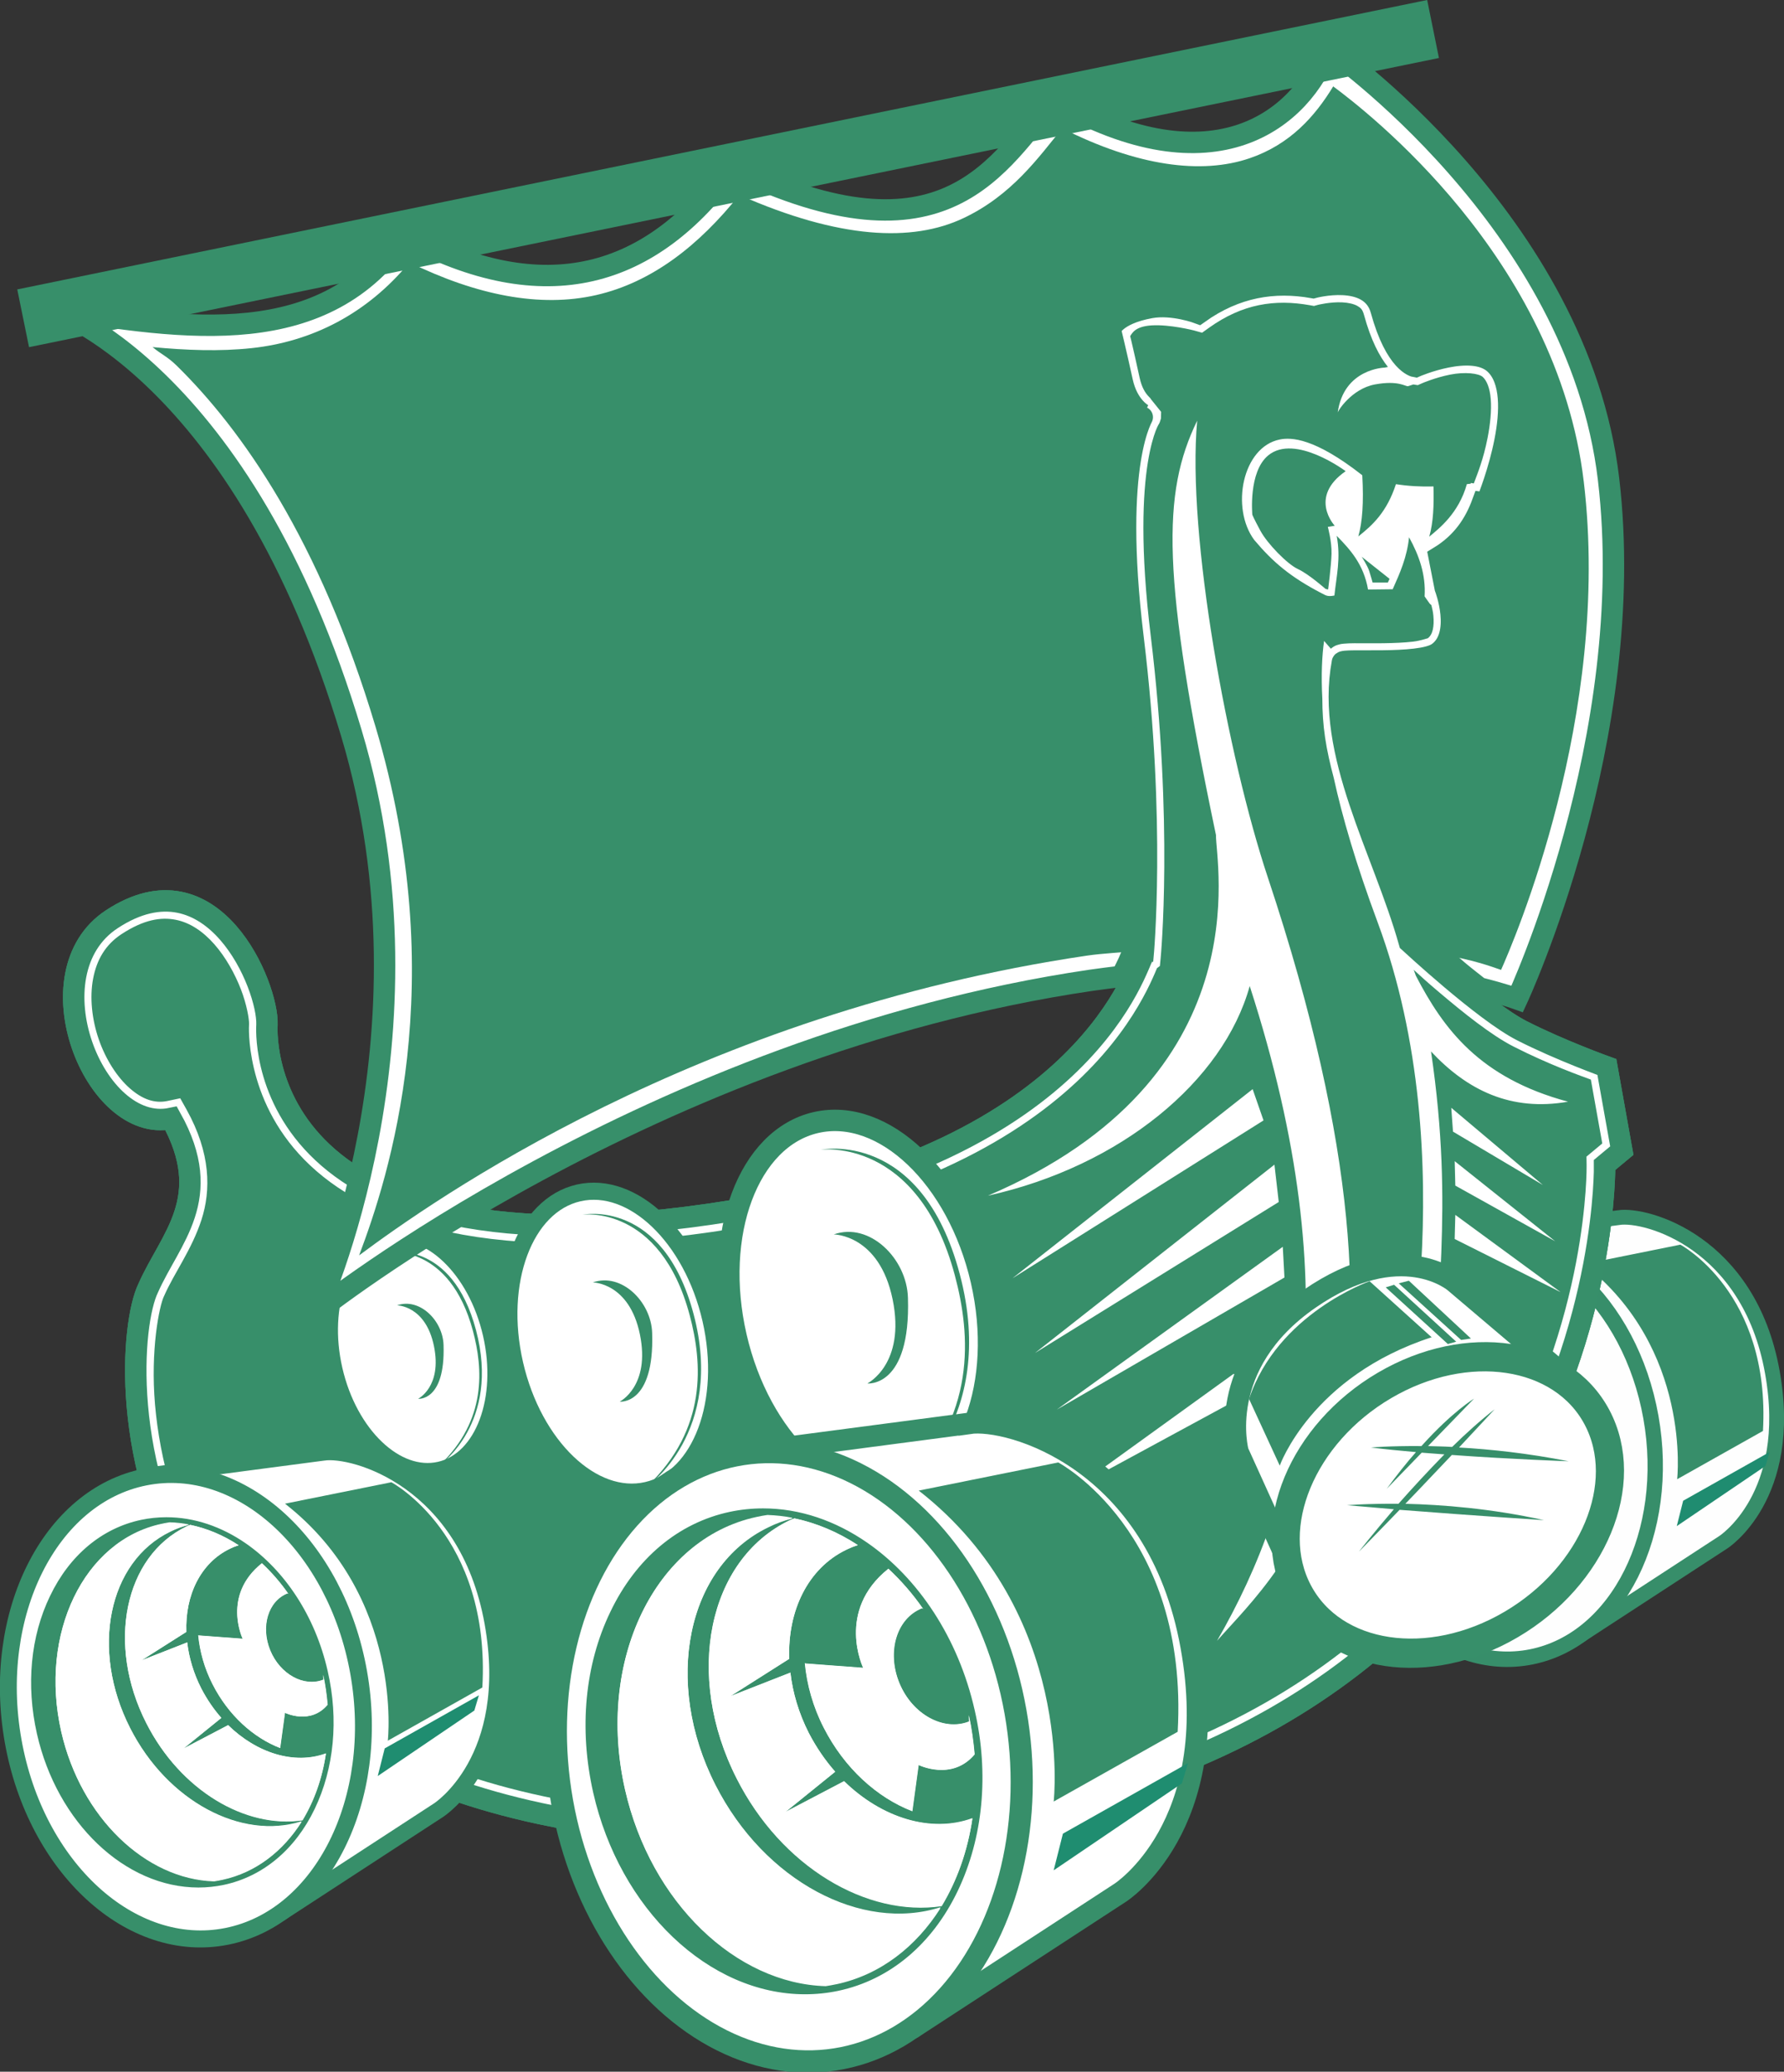 <?xml version="1.0" encoding="UTF-8" standalone="no"?>
<svg
   xmlns:dc="http://purl.org/dc/elements/1.1/"
   xmlns:cc="http://creativecommons.org/ns#"
   xmlns:rdf="http://www.w3.org/1999/02/22-rdf-syntax-ns#"
   xmlns:svg="http://www.w3.org/2000/svg"
   xmlns="http://www.w3.org/2000/svg"
   xmlns:sodipodi="http://sodipodi.sourceforge.net/DTD/sodipodi-0.dtd"
   xmlns:inkscape="http://www.inkscape.org/namespaces/inkscape"
   inkscape:version="1.0 (4035a4fb49, 2020-05-01)"
   height="58.082"
   width="50.026"
   inkscape:export-ydpi="96"
   inkscape:export-xdpi="96"
   inkscape:export-filename="/home/kazerlelutin/Téléchargements/favicon.png"
   sodipodi:docname="logo-arrd-drakarrd.svg"
   xml:space="preserve"
   viewBox="0 0 50.026 58.082"
   y="0px"
   x="0px"
   id="Calque_1"
   version="1.1"><rect x="0" y="0" width="50.026" height="58.082" fill="#333333" stroke="none"/><defs
   id="defs131" /><sodipodi:namedview
   fit-margin-bottom="0"
   fit-margin-right="0"
   fit-margin-left="0"
   fit-margin-top="0"
   inkscape:current-layer="layer3"
   inkscape:window-maximized="1"
   inkscape:window-y="27"
   inkscape:window-x="0"
   inkscape:cy="29.493626"
   inkscape:cx="-22.131717"
   inkscape:zoom="5.6568543"
   showgrid="false"
   id="namedview129"
   inkscape:window-height="983"
   inkscape:window-width="1920"
   inkscape:pageshadow="2"
   inkscape:pageopacity="0"
   guidetolerance="10"
   gridtolerance="10"
   objecttolerance="10"
   borderopacity="1"
   bordercolor="#666666"
   pagecolor="#ffffff"
   inkscape:document-rotation="0" />
<style
   id="style2"
   type="text/css">
	.st0{fill:#378F6A;}
	.st1{fill:#1F8D70;}
	.st2{fill:#FFFFFF;}
</style>






























































<g
   transform="translate(-5.642,-1.031)"
   sodipodi:insensitive="true"
   inkscape:groupmode="layer"
   id="layer3"
   inkscape:label="roue back"
   style="display:inline;opacity:0.996"><path
     style="fill:#ffffff;stroke:#378f6a;stroke-width:0.415;stroke-linecap:butt;stroke-linejoin:miter;stroke-miterlimit:4;stroke-dasharray:none;stroke-opacity:1;paint-order:markers stroke fill"
     d="m 51.035,35.168 -4.316,0.568 2.357,11.452 0.868,-0.298 4.02,-2.62 c 0,0 2.004,-1.278 1.376,-4.776 -0.653,-3.638 -3.529,-4.442 -4.305,-4.327 z"
     id="path1497-1-3"
     sodipodi:nodetypes="cccccsc" /><ellipse
     style="fill:#ffffff;fill-opacity:1;stroke:#378f6a;stroke-width:0.431;stroke-miterlimit:4;stroke-dasharray:none;stroke-opacity:1;paint-order:markers stroke fill;stop-color:#000000"
     id="path1499-5-0"
     cx="39.522"
     cy="50.097"
     rx="4.483"
     ry="5.934"
     transform="matrix(0.981,-0.195,0.175,0.985,0,0)" /><path
     inkscape:export-ydpi="96"
     inkscape:export-xdpi="96"
     style="fill:#378f6a;stroke-width:0.056"
     id="path34-6-8-4"
     d="m 52.672,42.502 2.406,-1.353 C 55.295,37.268 52.761,35.926 52.761,35.926 l -2.706,0.546 c 3.035,2.372 2.617,6.031 2.617,6.031 z"
     class="st0" /><polygon
     style="fill:#1f8d70"
     inkscape:export-ydpi="96"
     inkscape:export-xdpi="96"
     transform="matrix(0.056,0,0,0.056,30.793,6.941)"
     id="polygon38-9-4-4"
     points="390.5,658.5 434.9,628.4 437,621.4 393.7,645.8 "
     class="st1" /><path
     inkscape:export-ydpi="96"
     inkscape:export-xdpi="96"
     style="fill:#ffffff;stroke-width:0.056"
     id="path66-7-8-4"
     d="m 48.607,42.107 -1.136,0.596 0.963,-0.78 c -0.195,-0.223 -0.368,-0.473 -0.512,-0.752 -0.195,-0.384 -0.312,-0.78 -0.356,-1.169 l -1.164,0.457 1.142,-0.724 c -0.033,-0.93 0.356,-1.76 1.108,-2.116 0.072,-0.033 0.145,-0.061 0.223,-0.089 -0.39,-0.251 -0.802,-0.429 -1.231,-0.518 -0.033,0.011 -0.061,0.028 -0.095,0.039 -1.587,0.763 -2.044,3.002 -1.025,5.006 0.869,1.704 2.523,2.684 3.976,2.467 0.301,-0.49 0.507,-1.069 0.596,-1.698 -0.802,0.295 -1.76,-0.005 -2.489,-0.718 z"
     class="st2" /><path
     inkscape:export-ydpi="96"
     inkscape:export-xdpi="96"
     style="fill:#ffffff;stroke-width:0.056"
     id="path94-1-1-7"
     d="m 46.112,42.179 c -1.019,-1.999 -0.557,-4.243 1.025,-5.006 0.15,-0.072 0.312,-0.128 0.473,-0.173 -0.161,-0.033 -0.329,-0.05 -0.49,-0.056 -0.072,0.011 -0.139,0.022 -0.212,0.039 -1.971,0.423 -3.113,2.79 -2.55,5.279 0.496,2.194 2.155,3.759 3.892,3.809 0.072,-0.011 0.145,-0.022 0.212,-0.039 0.852,-0.184 1.543,-0.724 2.016,-1.481 -1.531,0.49 -3.419,-0.507 -4.366,-2.372 z"
     class="st2" /><path
     inkscape:export-ydpi="96"
     inkscape:export-xdpi="96"
     style="fill:#ffffff;stroke-width:0.056"
     id="path96-7-0-6"
     d="m 48.98,39.913 -1.114,-0.084 -0.017,-0.005 c 0.039,0.412 0.156,0.841 0.368,1.253 0.401,0.785 1.036,1.353 1.715,1.615 l 0.123,-0.897 c 0,0 0.646,0.317 1.086,-0.206 -0.022,-0.251 -0.056,-0.501 -0.111,-0.757 l 0.005,0.123 c -0.496,0.195 -1.103,-0.139 -1.353,-0.746 -0.251,-0.607 -0.056,-1.259 0.44,-1.453 l 0.022,0.017 c -0.2,-0.29 -0.429,-0.551 -0.674,-0.78 -1.03,0.813 -0.49,1.921 -0.49,1.921 z"
     class="st2" /></g><g
   transform="translate(-5.642,-1.031)"
   sodipodi:insensitive="true"
   inkscape:groupmode="layer"
   id="layer4"
   inkscape:label="boat"
   style="display:inline;opacity:1"><path
     style="opacity:0.745;fill:#ffffff;fill-opacity:1;stroke:#378f6a;stroke-width:0.6;stroke-linecap:butt;stroke-linejoin:miter;stroke-miterlimit:4;stroke-dasharray:none;stroke-opacity:1;paint-order:stroke markers fill"
     d="m 45.163,27.444 c 0,0 2.082,1.938 3.156,2.485 1.074,0.547 2.382,1.017 2.382,1.017 l 0.419,2.343 -0.483,0.402 c 0,0 0.307,17.974 -22.239,18.76 C 8.385,53.147 8.863,39.077 9.794,37.152 10.415,35.74 11.687,34.626 10.441,32.387 8.295,32.836 6.477,28.314 8.777,26.803 c 2.845,-1.869 4.392,1.882 4.351,2.959 0,0 -0.58,7.415 13.028,5.216 10.084,-1.629 11.384,-7.016 11.536,-7.132 0,0 0.357,-3.741 -0.276,-8.924 -0.611,-5.007 0.301,-6.256 0.292,-6.26 0,0 -0.441,-0.215 -0.597,-0.935 -0.175,-0.807 -0.34,-1.478 -0.337,-1.464 0,0 0.336,-0.557 1.126,-0.608 0.64,-0.041 1.353,0.157 1.353,0.157 1.042,-0.744 2.117,-0.913 3.212,-0.717 0,0 1.611,-0.445 1.905,0.625 0.412,1.502 0.961,1.589 0.961,1.589 0,0 1.586,-0.69 2.235,-0.072 0.936,0.891 -0.116,3.595 -0.247,3.904 l -0.105,-0.016 c -0.218,0.595 -0.569,1.127 -1.216,1.521 l 0.169,0.862 c 0,0 0.51,1.327 -0.208,1.829 -0.511,0.357 -2.689,0.153 -2.674,0.264 -0.477,2.564 1.136,5.222 1.876,7.841 z"
     id="path1640"
     sodipodi:nodetypes="cscccsccscscscscsccscsccccscc" /><path
     sodipodi:nodetypes="cscccsccscscscscsccscsccccscc"
     id="path1640-3"
     d="m 45.163,27.444 c 0,0 2.082,1.938 3.156,2.485 1.074,0.547 2.382,1.017 2.382,1.017 l 0.419,2.343 -0.483,0.402 c 0,0 0.307,17.974 -22.239,18.76 C 8.385,53.147 8.863,39.077 9.794,37.152 10.415,35.74 11.687,34.626 10.441,32.387 8.295,32.836 6.477,28.314 8.777,26.803 c 2.845,-1.869 4.392,1.882 4.351,2.959 0,0 -0.58,7.415 13.028,5.216 10.084,-1.629 11.384,-7.016 11.536,-7.132 0,0 0.357,-3.741 -0.276,-8.924 -0.611,-5.007 0.301,-6.256 0.292,-6.26 0,0 -0.441,-0.215 -0.597,-0.935 -0.175,-0.807 -0.34,-1.478 -0.337,-1.464 0,0 0.336,-0.557 1.126,-0.608 0.64,-0.041 1.353,0.157 1.353,0.157 1.042,-0.744 2.117,-0.913 3.212,-0.717 0,0 1.611,-0.445 1.905,0.625 0.412,1.502 0.961,1.589 0.961,1.589 0,0 1.586,-0.69 2.235,-0.072 0.936,0.891 -0.116,3.595 -0.247,3.904 l -0.105,-0.016 c -0.218,0.595 -0.569,1.127 -1.216,1.521 l 0.169,0.862 c 0,0 0.51,1.327 -0.208,1.829 -0.511,0.357 -2.689,0.153 -2.674,0.264 -0.477,2.564 1.136,5.222 1.876,7.841 z"
     style="opacity:0.745;fill:#ffffff;fill-opacity:1;stroke:#378f6a;stroke-width:0.6;stroke-linecap:butt;stroke-linejoin:miter;stroke-miterlimit:4;stroke-dasharray:none;stroke-opacity:1;paint-order:stroke markers fill" /><path
     sodipodi:nodetypes="cscccsccscscscscsccscsccccsccc"
     id="path1640-1"
     d="m 45.163,27.444 c 0,0 2.082,1.938 3.156,2.485 1.074,0.547 2.382,1.017 2.382,1.017 l 0.419,2.343 -0.483,0.402 c 0,0 0.307,17.974 -22.239,18.76 C 8.385,53.147 8.863,39.077 9.794,37.152 10.415,35.74 11.687,34.626 10.441,32.387 8.295,32.836 6.477,28.314 8.777,26.803 c 2.845,-1.869 4.392,1.882 4.351,2.959 0,0 -0.58,7.415 13.028,5.216 10.084,-1.629 11.384,-7.016 11.536,-7.132 0,0 0.357,-3.741 -0.276,-8.924 -0.611,-5.007 0.301,-6.256 0.292,-6.26 0,0 -0.441,-0.215 -0.597,-0.935 -0.175,-0.807 -0.34,-1.478 -0.337,-1.464 0,0 0.119,-0.424 1.126,-0.608 0.631,-0.115 1.353,0.157 1.353,0.157 1.042,-0.744 2.117,-0.913 3.212,-0.717 0,0 1.611,-0.445 1.905,0.625 0.412,1.502 0.961,1.589 0.961,1.589 0,0 1.586,-0.69 2.235,-0.072 0.936,0.891 -0.116,3.595 -0.247,3.904 l -0.105,-0.016 c -0.218,0.595 -0.569,1.127 -1.216,1.521 l 0.169,0.862 c 0,0 0.51,1.327 -0.208,1.829 -0.511,0.357 -2.689,0.153 -2.674,0.264 -0.477,2.564 1.136,5.222 1.876,7.841 z"
     style="opacity:1;fill:#ffffff;fill-opacity:0.999;stroke:#378f6a;stroke-width:0.6;stroke-linecap:butt;stroke-linejoin:miter;stroke-miterlimit:4;stroke-dasharray:none;stroke-opacity:1;paint-order:stroke markers fill" /><path
     id="path1712"
     style="color:#000000;font-style:normal;font-variant:normal;font-weight:normal;font-stretch:normal;font-size:medium;line-height:normal;font-family:sans-serif;font-variant-ligatures:normal;font-variant-position:normal;font-variant-caps:normal;font-variant-numeric:normal;font-variant-alternates:normal;font-variant-east-asian:normal;font-feature-settings:normal;font-variation-settings:normal;text-indent:0;text-align:start;text-decoration:none;text-decoration-line:none;text-decoration-style:solid;text-decoration-color:#000000;letter-spacing:normal;word-spacing:normal;text-transform:none;writing-mode:lr-tb;direction:ltr;text-orientation:mixed;dominant-baseline:auto;baseline-shift:baseline;text-anchor:start;white-space:normal;shape-padding:0;shape-margin:0;inline-size:0;clip-rule:nonzero;display:inline;overflow:visible;visibility:visible;opacity:1;isolation:auto;mix-blend-mode:normal;color-interpolation:sRGB;color-interpolation-filters:linearRGB;solid-color:#000000;solid-opacity:1;vector-effect:none;fill:#378f6a;fill-opacity:1;fill-rule:nonzero;stroke:none;stroke-width:1;stroke-linecap:butt;stroke-linejoin:miter;stroke-miterlimit:4;stroke-dasharray:none;stroke-dashoffset:0;stroke-opacity:1;paint-order:normal;color-rendering:auto;image-rendering:auto;shape-rendering:auto;text-rendering:auto;enable-background:accumulate;stop-color:#000000"
     d="m 43.283,9.508 c -0.34,-0.017 -0.684,0.07 -0.684,0.07 l -0.111,0.031 -0.111,-0.02 c -0.495,-0.089 -0.969,-0.098 -1.436,-0.002 -0.467,0.096 -0.927,0.298 -1.396,0.633 l -0.195,0.139 -0.23,-0.064 c 0,0 -0.674,-0.174 -1.188,-0.141 -0.464,0.03 -0.543,0.22 -0.598,0.301 0.01,0.043 0.017,0.069 0.029,0.119 0.063,0.269 0.148,0.642 0.236,1.049 0.06,0.275 0.161,0.423 0.238,0.508 0.077,0.085 0.088,0.082 0.088,0.082 l -0.027,-0.012 c 3.6e-5,1.5e-5 0.303,0.377 0.303,0.377 0,5.4e-5 -0.004,0.184 -0.004,0.184 -4e-5,1.8e-4 -0.024,0.084 -0.031,0.1 -0.014,0.032 -0.016,0.038 -0.02,0.045 -0.007,0.013 -0.009,0.015 -0.012,0.02 -0.005,0.008 -0.01,0.017 -0.018,0.031 -0.015,0.029 -0.04,0.08 -0.07,0.16 -0.061,0.161 -0.146,0.44 -0.217,0.879 -0.141,0.879 -0.219,2.398 0.082,4.867 0.319,2.617 0.389,4.875 0.379,6.479 -0.01,1.604 -0.102,2.553 -0.102,2.553 l -0.021,0.217 -0.082,0.062 c -0.016,0.038 -0.033,0.08 -0.061,0.145 -0.073,0.169 -0.183,0.412 -0.344,0.703 -0.321,0.583 -0.842,1.361 -1.684,2.182 -0.841,0.82 -2,1.681 -3.59,2.439 -1.59,0.759 -3.61,1.416 -6.172,1.83 -1.723,0.278 -3.231,0.405 -4.551,0.412 -1.32,0.007 -2.452,-0.106 -3.422,-0.309 -0.97,-0.202 -1.778,-0.493 -2.449,-0.842 -0.672,-0.349 -1.207,-0.755 -1.633,-1.188 -0.852,-0.865 -1.241,-1.821 -1.416,-2.561 -0.17,-0.719 -0.139,-1.214 -0.137,-1.242 0.005,-0.139 -0.064,-0.552 -0.23,-0.98 -0.166,-0.428 -0.422,-0.894 -0.74,-1.256 -0.318,-0.362 -0.685,-0.613 -1.092,-0.691 -0.406,-0.079 -0.886,-0.009 -1.516,0.404 -0.454,0.298 -0.696,0.724 -0.795,1.248 -0.099,0.524 -0.035,1.139 0.158,1.699 0.193,0.56 0.515,1.062 0.869,1.373 0.354,0.312 0.699,0.432 1.057,0.357 l 0.359,-0.076 0.18,0.322 c 0.337,0.607 0.509,1.17 0.562,1.686 0.053,0.516 -0.012,0.985 -0.148,1.404 -0.274,0.839 -0.762,1.484 -1.041,2.119 l -0.004,0.008 -0.004,0.008 c -0.136,0.281 -0.383,1.527 -0.252,3.041 0.066,0.757 0.213,1.596 0.48,2.465 0.267,0.869 0.653,1.768 1.195,2.646 0.542,0.878 1.239,1.741 2.135,2.535 0.896,0.794 1.991,1.521 3.326,2.127 1.336,0.606 2.912,1.09 4.773,1.402 1.861,0.312 4.006,0.451 6.479,0.365 2.785,-0.097 5.208,-0.456 7.318,-1.01 2.11,-0.554 3.909,-1.302 5.441,-2.178 1.532,-0.876 2.799,-1.878 3.85,-2.941 1.051,-1.063 1.886,-2.187 2.553,-3.303 0.666,-1.116 1.161,-2.226 1.529,-3.262 0.368,-1.036 0.61,-1.999 0.768,-2.822 0.315,-1.647 0.297,-2.736 0.297,-2.736 l -0.004,-0.24 0.443,-0.369 -0.32,-1.791 c -0.248,-0.091 -1.173,-0.419 -2.164,-0.924 -0.633,-0.322 -1.411,-0.95 -2.076,-1.512 -0.405,-0.342 -0.511,-0.446 -0.727,-0.641 0.017,0.051 0.042,0.114 0.059,0.164 0.775,1.49 1.784,2.866 4.268,3.533 -1.603,0.281 -2.827,-0.323 -3.842,-1.408 0.676,4.581 0.044,6.992 0.145,10.402 l -1.055,0.221 c 0,0 1.885,-7.6 -0.586,-14.242 -0.607,-1.632 -0.993,-2.959 -1.232,-4.053 -0.099,-0.373 -0.186,-0.747 -0.242,-1.125 -0.054,-0.363 -0.078,-0.729 -0.078,-1.096 C 42.686,19.95 42.713,19.416 42.771,19 l 0.191,0.219 c 0.008,-0.006 0.016,-0.016 0.023,-0.021 0.086,-0.066 0.138,-0.078 0.178,-0.09 0.079,-0.024 0.118,-0.027 0.164,-0.031 0.091,-0.009 0.183,-0.011 0.293,-0.012 0.221,-0.002 0.504,0.004 0.799,0 0.295,-0.004 0.601,-0.016 0.846,-0.045 0.244,-0.029 0.435,-0.109 0.408,-0.09 0.144,-0.101 0.192,-0.332 0.162,-0.646 -0.01,-0.109 -0.034,-0.197 -0.055,-0.287 -0.011,-0.011 -0.047,-0.043 -0.047,-0.043 L 45.59,17.752 c 0.038,-0.607 -0.153,-1.146 -0.436,-1.658 -0.057,0.556 -0.257,1.007 -0.459,1.457 l -0.691,0.008 c -0.124,-0.705 -0.494,-1.114 -0.879,-1.506 0.12,0.643 -0.01,1.136 -0.064,1.674 -0.223,0.046 -0.262,-0.024 -0.361,-0.064 -0.878,-0.459 -1.362,-0.87 -1.889,-1.496 -0.662,-0.896 -0.332,-2.603 0.717,-2.814 0.32,-0.065 0.975,-0.048 2.314,1.002 0.044,0.763 0.002,1.321 -0.111,1.715 0.408,-0.322 0.801,-0.688 1.055,-1.465 0.338,0.053 0.688,0.074 1.053,0.064 0.014,0.514 -0.002,1.001 -0.119,1.408 0.275,-0.228 0.825,-0.653 1.055,-1.473 l 0.105,-0.012 0.008,-0.02 0.082,0.012 c 0.108,-0.286 0.267,-0.673 0.385,-1.271 0.076,-0.385 0.115,-0.779 0.09,-1.092 -0.025,-0.313 -0.112,-0.516 -0.221,-0.619 -0.11,-0.105 -0.504,-0.151 -0.92,-0.068 -0.416,0.083 -0.771,0.236 -0.771,0.236 l -0.135,0.059 -0.123,-0.02 c -0.046,0.014 -0.137,0.047 -0.15,0.049 -0.074,0.011 -0.269,-0.17 -0.928,-0.049 -0.659,0.122 -1.061,0.767 -1.045,0.799 0.165,-1.248 1.32,-1.271 1.32,-1.271 l 0.09,-0.018 C 44.326,11.026 44.088,10.58 43.889,9.854 43.848,9.707 43.799,9.661 43.703,9.607 43.608,9.553 43.453,9.516 43.283,9.508 Z m -4.07,3.316 c -0.296,3.213 0.863,9.45 1.979,12.801 5.122,15.383 0.416,19.326 -1.422,21.406 2.35,-4.062 3.741,-9.625 0.916,-18.355 -0.741,2.665 -3.618,5.051 -7.342,5.877 7.707,-3.288 6.375,-9.388 6.396,-10.109 -1.529,-7.298 -1.517,-9.581 -0.527,-11.619 z m 1.555,18.742 0.305,0.877 -7.043,4.428 z m 5.57,0.523 2.568,2.164 -2.52,-1.496 z m 0.096,1.496 2.818,2.246 -2.801,-1.561 z m -5.055,0.098 0.121,1.047 -6.836,4.234 z m 5.072,1.408 2.953,2.166 -2.971,-1.49 z m -4.838,0.895 0.047,0.861 -6.383,3.703 z m -1.383,3.564 0.959,0.258 -5.285,2.865 z"
     sodipodi:nodetypes="ccccscccscssccccsccccsssscccssssssssssccsssssscccsscccsssssssssssssccccssccccccscscccsscscccsccccccccccccccccccccssssccccscccssccsccccccccccccccccccccccccccccccccc" /><path
     style="fill:#378f6a;fill-opacity:0.998;stroke:none;stroke-width:1px;stroke-linecap:butt;stroke-linejoin:miter;stroke-opacity:1"
     d="m 43.826,16.64 c 0,0 0.162,0.25 0.21,0.398 0.048,0.149 0.096,0.326 0.096,0.326 h 0.427 l 0.048,-0.105 z"
     id="path1841" /><path
     style="fill:#378f6a;fill-opacity:1;stroke:none;stroke-width:1px;stroke-linecap:butt;stroke-linejoin:miter;stroke-opacity:1"
     d="m 43.069,15.771 -0.193,0.032 c 0,0 0.113,0.407 0.104,0.752 -0.009,0.345 -0.096,1.003 -0.096,1.003 l -0.072,-0.016 c 0,0 -0.471,-0.417 -0.773,-0.556 -0.302,-0.139 -0.861,-0.716 -1.054,-1.075 -0.193,-0.358 -0.226,-0.448 -0.226,-0.448 0,0 -0.116,-1.202 0.445,-1.664 0.753,-0.621 2.172,0.442 2.172,0.442 -1.054,0.73 -0.306,1.53 -0.306,1.53 z"
     id="path1843"
     sodipodi:nodetypes="cccccsscssc" /></g><g
   transform="translate(-5.642,-1.031)"
   sodipodi:insensitive="true"
   inkscape:groupmode="layer"
   id="layer6"
   inkscape:label="shields"
   style="display:inline;opacity:1"><g
     id="g1887-5"
     style="display:inline;opacity:1"
     transform="matrix(0.8,0,0,0.8,-0.952,8.474)"><ellipse
       style="opacity:1;fill:#ffffff;fill-opacity:1;stroke:#378f6a;stroke-width:0.6;stroke-miterlimit:4;stroke-dasharray:none;stroke-opacity:1;paint-order:markers stroke fill;stop-color:#000000"
       id="path1846-9"
       cx="20.518"
       cy="43.375"
       rx="3.526"
       ry="5.347"
       transform="matrix(0.975,-0.223,0.224,0.975,0,0)" /><path
       style="fill:#378f6a;fill-opacity:1;stroke:none;stroke-width:1px;stroke-linecap:butt;stroke-linejoin:miter;stroke-opacity:1"
       d="m 28.659,33.264 c 0,0 2.814,-0.582 3.894,3.48 1.106,4.159 -1.62,6.036 -1.62,6.036 2.115,-2.018 1.928,-4.331 1.484,-5.994 -1.041,-3.892 -3.757,-3.522 -3.757,-3.522 z"
       id="path1880-7"
       sodipodi:nodetypes="cscsc" /><path
       style="fill:#378f6a;fill-opacity:1;stroke:none;stroke-width:1px;stroke-linecap:butt;stroke-linejoin:miter;stroke-opacity:1"
       d="m 29.022,35.639 c 0,0 1.276,5.45e-4 1.65,1.819 0.374,1.819 -0.708,2.359 -0.708,2.359 0,0 1.218,0.132 1.138,-2.401 -0.03,-1.101 -1.078,-2.133 -2.08,-1.777 z"
       id="path1882-5"
       sodipodi:nodetypes="csccc" /></g><g
     id="g1887"><ellipse
       transform="matrix(0.975,-0.223,0.224,0.975,0,0)"
       ry="5.347"
       rx="3.526"
       cy="43.375"
       cx="20.518"
       id="path1846"
       style="opacity:1;fill:#ffffff;fill-opacity:1;stroke:#378f6a;stroke-width:0.6;stroke-miterlimit:4;stroke-dasharray:none;stroke-opacity:1;paint-order:markers stroke fill;stop-color:#000000" /><path
       sodipodi:nodetypes="cscsc"
       id="path1880"
       d="m 28.659,33.264 c 0,0 2.814,-0.582 3.894,3.48 1.106,4.159 -1.62,6.036 -1.62,6.036 2.115,-2.018 1.928,-4.331 1.484,-5.994 -1.041,-3.892 -3.757,-3.522 -3.757,-3.522 z"
       style="fill:#378f6a;fill-opacity:1;stroke:none;stroke-width:1px;stroke-linecap:butt;stroke-linejoin:miter;stroke-opacity:1" /><path
       sodipodi:nodetypes="csccc"
       id="path1882"
       d="m 29.022,35.639 c 0,0 1.276,5.45e-4 1.65,1.819 0.374,1.819 -0.708,2.359 -0.708,2.359 0,0 1.218,0.132 1.138,-2.401 -0.03,-1.101 -1.078,-2.133 -2.08,-1.777 z"
       style="fill:#378f6a;fill-opacity:1;stroke:none;stroke-width:1px;stroke-linecap:butt;stroke-linejoin:miter;stroke-opacity:1" /></g><g
     transform="matrix(0.627,0,0,0.627,-1.421,15.282)"
     style="display:inline;opacity:1"
     id="g1887-5-3"><ellipse
       transform="matrix(0.975,-0.223,0.224,0.975,0,0)"
       ry="5.347"
       rx="3.526"
       cy="43.375"
       cx="20.518"
       id="path1846-9-8"
       style="opacity:1;fill:#ffffff;fill-opacity:1;stroke:#378f6a;stroke-width:0.6;stroke-miterlimit:4;stroke-dasharray:none;stroke-opacity:1;paint-order:markers stroke fill;stop-color:#000000" /><path
       sodipodi:nodetypes="cscsc"
       id="path1880-7-8"
       d="m 28.659,33.264 c 0,0 2.814,-0.582 3.894,3.48 1.106,4.159 -1.62,6.036 -1.62,6.036 2.115,-2.018 1.928,-4.331 1.484,-5.994 -1.041,-3.892 -3.757,-3.522 -3.757,-3.522 z"
       style="fill:#378f6a;fill-opacity:1;stroke:none;stroke-width:1px;stroke-linecap:butt;stroke-linejoin:miter;stroke-opacity:1" /><path
       sodipodi:nodetypes="csccc"
       id="path1882-5-3"
       d="m 29.022,35.639 c 0,0 1.276,5.45e-4 1.65,1.819 0.374,1.819 -0.708,2.359 -0.708,2.359 0,0 1.218,0.132 1.138,-2.401 -0.03,-1.101 -1.078,-2.133 -2.08,-1.777 z"
       style="fill:#378f6a;fill-opacity:1;stroke:none;stroke-width:1px;stroke-linecap:butt;stroke-linejoin:miter;stroke-opacity:1" /></g></g><g
   transform="translate(-5.642,-1.031)"
   sodipodi:insensitive="true"
   inkscape:groupmode="layer"
   id="layer7"
   inkscape:label="voile"
   style="display:inline;opacity:1"><path
     d="m 42.887,2.375 c -0.725,1.974 -3.172,4.02 -7.684,1.43 -1.566,1.772 -3,4.818 -9.033,1.902 -2.262,3.121 -5.241,4.017 -9.191,1.887 -2.213,3.278 -6.076,2.703 -9.971,2.057 0,0 5.424,1.695 8.49,11.943 2.559,8.555 -0.982,16.219 -0.982,16.219 0,0 9.355,-7.472 21.707,-9.297 0.299,-0.044 0.583,-0.077 0.871,-0.113 0.071,-0.144 0.154,-0.303 0.197,-0.402 0.034,-0.078 0.059,-0.141 0.082,-0.193 0.007,-0.016 0.014,-0.031 0.021,-0.047 0.008,-0.086 0.346,-3.709 -0.275,-8.801 -0.308,-2.524 -0.234,-4.115 -0.078,-5.09 0.078,-0.487 0.177,-0.82 0.26,-1.037 0.015,-0.04 0.025,-0.057 0.039,-0.09 -0.043,-0.036 -0.048,-0.024 -0.094,-0.074 -0.162,-0.179 -0.339,-0.464 -0.428,-0.875 -0.087,-0.401 -0.172,-0.77 -0.234,-1.035 -0.022,-0.094 -0.037,-0.155 -0.053,-0.221 l -0.021,-0.092 c -0.009,-0.037 -0.017,-0.066 -0.021,-0.084 -10e-4,-0.004 -0.001,-0.005 -0.002,-0.008 l -0.002,-0.012 c -6e-4,-0.002 -0.002,-0.003 -0.002,-0.004 0.033,-0.136 -0.002,-0.156 0.072,-0.303 0.043,-0.069 0.111,-0.152 0.213,-0.236 0.203,-0.169 0.536,-0.338 1.078,-0.438 0.675,-0.124 1.224,0.104 1.357,0.154 1.049,-0.705 2.156,-0.898 3.252,-0.715 0.059,-0.016 0.405,-0.115 0.867,-0.092 0.25,0.013 0.523,0.062 0.773,0.203 0.251,0.142 0.471,0.39 0.564,0.73 0.198,0.72 0.421,1.073 0.568,1.236 0.063,0.069 0.101,0.093 0.131,0.111 0.105,-0.044 0.354,-0.156 0.787,-0.242 0.515,-0.103 1.174,-0.158 1.627,0.273 0.309,0.294 0.432,0.71 0.467,1.137 0.034,0.426 -0.017,0.879 -0.102,1.309 -0.169,0.86 -0.468,1.615 -0.543,1.793 l -0.09,0.215 -0.182,-0.027 c -0.21,0.471 -0.53,0.902 -1.008,1.256 l 0.143,0.729 c 0.016,0.041 0.134,0.361 0.174,0.775 0.042,0.442 -0.012,1.036 -0.5,1.377 -0.221,0.154 -0.477,0.193 -0.771,0.229 -0.295,0.035 -0.623,0.047 -0.932,0.051 -0.308,0.004 -0.597,5.3e-5 -0.801,0.002 -0.021,2e-4 -0.028,0.002 -0.047,0.002 -0.323,2.322 1.092,4.834 1.836,7.402 0.042,0.039 0.493,0.459 1.113,0.982 0.189,0.159 0.394,0.316 0.596,0.477 0.677,0.17 1.062,0.309 1.062,0.309 0,0 3.418,-7.336 2.561,-14.576 C 49.892,7.221 42.887,2.375 42.887,2.375 Z"
     style="fill:#ffffff;fill-opacity:1;stroke:#378f6a;stroke-width:0.6;stroke-linecap:butt;stroke-linejoin:miter;stroke-miterlimit:4;stroke-dasharray:none;stroke-opacity:1;paint-order:markers stroke fill"
     id="path1938" /><path
     sodipodi:nodetypes="cssscssscssscsscssssscsssscssscssscccccccssccsssscsssscccccsssssccccsssssc"
     d="M 43.027,3.453 C 42.772,3.873 42.468,4.281 42.088,4.631 41.708,4.981 41.251,5.273 40.691,5.465 40.01,5.699 39.219,5.754 38.336,5.619 37.453,5.484 36.477,5.158 35.428,4.629 35.097,5.036 34.742,5.507 34.301,5.955 33.86,6.403 33.333,6.828 32.66,7.146 31.943,7.486 31.073,7.634 30.031,7.541 28.99,7.448 27.777,7.116 26.373,6.496 25.808,7.203 25.197,7.815 24.531,8.295 c -0.666,0.48 -1.386,0.829 -2.168,1.008 -0.792,0.181 -1.63,0.182 -2.506,0.023 -0.876,-0.159 -1.791,-0.477 -2.734,-0.938 -0.598,0.725 -1.285,1.281 -2.031,1.678 -0.747,0.397 -1.553,0.635 -2.393,0.725 -0.903,0.097 -1.837,0.06 -2.779,-0.029 0.245,0.205 0.414,0.263 0.674,0.518 0.914,0.896 1.917,2.118 2.887,3.77 0.97,1.652 1.906,3.733 2.688,6.344 0.537,1.797 0.83,3.485 0.953,5.041 0.123,1.556 0.075,2.978 -0.064,4.246 -0.279,2.535 -0.931,4.447 -1.346,5.545 0.51,-0.379 1.356,-0.992 2.51,-1.725 1.154,-0.732 2.616,-1.583 4.355,-2.438 1.739,-0.854 3.756,-1.712 6.023,-2.457 2.267,-0.745 4.785,-1.379 7.521,-1.783 0.439,-0.065 1.017,-0.089 1.434,-0.137 0.03,-0.333 0.249,-3.824 -0.349,-8.727 -0.308,-2.524 -0.242,-4.068 -0.086,-5.042 0.078,-0.487 0.202,-0.892 0.295,-1.105 0.039,-0.09 0.139,-0.057 0.039,-0.09 -0.043,-0.036 -0.048,-0.024 -0.094,-0.074 -0.162,-0.179 -0.388,-0.444 -0.477,-0.855 -0.087,-0.401 -0.16,-0.752 -0.223,-1.017 -0.022,-0.094 -0.037,-0.155 -0.053,-0.221 l -0.021,-0.092 c -0.009,-0.037 -0.017,-0.066 -0.021,-0.084 -0.001,-0.004 -0.001,-0.005 -0.002,-0.008 l -0.002,-0.012 c -6e-4,-0.002 -0.002,-0.003 -0.002,-0.004 0.033,-0.136 -0.031,-0.127 0.044,-0.274 0.043,-0.069 0.111,-0.152 0.213,-0.236 0.203,-0.169 0.515,-0.301 1.057,-0.4 0.675,-0.124 1.24,0.125 1.373,0.175 1.049,-0.705 2.109,-0.739 3.205,-0.556 0.059,-0.016 0.43,-0.256 0.891,-0.233 0.25,0.013 0.478,-0.015 0.729,0.126 0.251,0.142 0.41,0.335 0.503,0.675 0.198,0.72 0.425,1.089 0.573,1.252 0.063,0.069 0.184,0.208 0.214,0.226 0.105,-0.044 0.372,-0.185 0.805,-0.272 0.515,-0.103 1.139,-0.177 1.592,0.254 0.309,0.294 0.352,0.635 0.386,1.061 0.034,0.426 -0.008,0.808 -0.093,1.238 -0.169,0.86 -0.413,1.571 -0.488,1.749 l -0.082,0.243 -0.161,-0.044 c -0.21,0.471 -0.572,0.918 -1.049,1.271 l 0.07,0.773 c 0.016,0.041 0.137,0.335 0.177,0.75 0.042,0.442 0.065,1.043 -0.423,1.384 -0.221,0.154 -0.465,0.182 -0.76,0.217 -0.295,0.035 -0.623,0.047 -0.932,0.051 -0.308,0.004 -0.673,-0.007 -0.877,-0.005 -0.021,2e-4 -0.028,0.002 -0.047,0.002 -0.323,2.322 0.947,5.042 1.691,7.61 0.022,0.02 0.615,0.197 0.822,0.382 1.001,0.176 1.428,0.342 1.742,0.449 0.169,-0.38 0.943,-2.158 1.578,-4.662 0.318,-1.252 0.601,-2.686 0.756,-4.217 0.155,-1.531 0.181,-3.161 -0.014,-4.803 C 49.868,12.969 49.391,11.53 48.767,10.246 48.144,8.963 47.373,7.836 46.598,6.885 45.046,4.983 43.475,3.786 43.027,3.453 Z"
     style="color:#000000;font-style:normal;font-variant:normal;font-weight:normal;font-stretch:normal;font-size:medium;line-height:normal;font-family:sans-serif;font-variant-ligatures:normal;font-variant-position:normal;font-variant-caps:normal;font-variant-numeric:normal;font-variant-alternates:normal;font-variant-east-asian:normal;font-feature-settings:normal;font-variation-settings:normal;text-indent:0;text-align:start;text-decoration:none;text-decoration-line:none;text-decoration-style:solid;text-decoration-color:#000000;letter-spacing:normal;word-spacing:normal;text-transform:none;writing-mode:lr-tb;direction:ltr;text-orientation:mixed;dominant-baseline:auto;baseline-shift:baseline;text-anchor:start;white-space:normal;shape-padding:0;shape-margin:0;inline-size:0;clip-rule:nonzero;display:inline;overflow:visible;visibility:visible;isolation:auto;mix-blend-mode:normal;color-interpolation:sRGB;color-interpolation-filters:linearRGB;solid-color:#000000;solid-opacity:1;vector-effect:none;fill:#378f6a;fill-opacity:1;fill-rule:nonzero;stroke:none;stroke-width:1.4;stroke-linecap:butt;stroke-linejoin:miter;stroke-miterlimit:4;stroke-dasharray:none;stroke-dashoffset:0;stroke-opacity:1;paint-order:fill markers stroke;color-rendering:auto;image-rendering:auto;shape-rendering:auto;text-rendering:auto;enable-background:accumulate;stop-color:#000000"
     id="path1963" /><path
     style="fill:none;stroke:none;stroke-width:1px;stroke-linecap:butt;stroke-linejoin:miter;stroke-opacity:1"
     d="M 6.126,9.145 6.456,10.764 45.992,2.641 45.662,1.047 Z"
     id="path1970" /><path
     style="fill:#378f6a;fill-opacity:1;stroke:none;stroke-width:1px;stroke-linecap:butt;stroke-linejoin:miter;stroke-opacity:1"
     d="M 6.126,9.145 6.456,10.764 45.992,2.657 45.662,1.031 Z"
     id="path1972" /></g><g
   transform="translate(-5.642,-1.031)"
   sodipodi:insensitive="true"
   inkscape:groupmode="layer"
   id="layer2"
   inkscape:label="roue"
   style="display:inline"><path
     style="opacity:1;fill:#ffffff;stroke:#378f6a;stroke-width:0.6;stroke-linecap:butt;stroke-linejoin:miter;stroke-miterlimit:4;stroke-dasharray:none;stroke-opacity:1;paint-order:markers stroke fill"
     d="m 32.821,40.936 -6.239,0.821 3.407,16.556 1.254,-0.431 5.812,-3.787 c 0,0 2.897,-1.848 1.989,-6.904 -0.944,-5.259 -5.101,-6.421 -6.223,-6.255 z"
     id="path1497"
     sodipodi:nodetypes="cccccsc" /><ellipse
     style="opacity:1;fill:#ffffff;fill-opacity:1;stroke:#378f6a;stroke-width:0.623;stroke-miterlimit:4;stroke-dasharray:none;stroke-opacity:1;paint-order:markers stroke fill;stop-color:#000000"
     id="path1499"
     cx="18.537"
     cy="54.719"
     rx="6.48"
     ry="8.578"
     transform="matrix(0.981,-0.195,0.175,0.985,0,0)" /><path
     class="st0"
     d="m 32.974,48.979 c -0.459,-2.029 -1.586,-3.711 -3.019,-4.701 0.008,0 0.016,-0.008 0.024,-0.008 -0.008,0 -0.016,0.008 -0.024,0.008 -0.886,-0.612 -1.884,-0.958 -2.914,-0.958 v 0 c -0.314,0 -0.628,0.032 -0.934,0.097 -1.441,0.306 -2.632,1.304 -3.349,2.802 -0.716,1.481 -0.886,3.276 -0.483,5.064 0.741,3.276 3.244,5.659 5.941,5.659 0.314,0 0.628,-0.032 0.934,-0.097 1.441,-0.306 2.632,-1.304 3.349,-2.802 0.708,-1.481 0.886,-3.276 0.475,-5.064 z m -2.423,-3.969 c 0.354,0.33 0.684,0.708 0.974,1.127 l -0.032,-0.024 c -0.716,0.282 -0.998,1.224 -0.636,2.101 0.362,0.877 1.24,1.361 1.956,1.079 l -0.008,-0.177 c 0.081,0.37 0.129,0.733 0.161,1.095 -0.628,0.765 -1.57,0.298 -1.57,0.298 l -0.177,1.296 c -0.982,-0.378 -1.9,-1.2 -2.479,-2.335 -0.306,-0.596 -0.475,-1.216 -0.531,-1.811 l 0.024,0.008 1.61,0.121 c 0.008,0.008 -0.773,-1.594 0.708,-2.777 z m -1.449,11.649 c -0.105,0.024 -0.209,0.04 -0.306,0.056 -2.512,-0.072 -4.903,-2.335 -5.627,-5.506 -0.821,-3.607 0.829,-7.02 3.687,-7.632 0.105,-0.024 0.201,-0.04 0.306,-0.056 0.242,0.008 0.475,0.032 0.708,0.081 -0.233,0.056 -0.459,0.137 -0.684,0.25 -2.286,1.103 -2.954,4.339 -1.481,7.237 1.369,2.689 4.098,4.13 6.311,3.438 -0.684,1.079 -1.683,1.868 -2.914,2.133 z m -2.802,-5.764 c -1.473,-2.89 -0.805,-6.134 1.481,-7.237 0.048,-0.024 0.089,-0.04 0.137,-0.056 0.62,0.129 1.224,0.378 1.779,0.749 -0.113,0.032 -0.217,0.072 -0.322,0.129 -1.079,0.523 -1.65,1.715 -1.602,3.059 l -1.65,1.047 1.683,-0.66 c 0.064,0.555 0.233,1.135 0.515,1.691 0.209,0.403 0.459,0.773 0.741,1.087 l -1.393,1.127 1.642,-0.861 c 1.047,1.03 2.431,1.465 3.599,1.047 -0.137,0.91 -0.435,1.747 -0.861,2.455 -2.101,0.314 -4.5,-1.103 -5.748,-3.574 z"
     id="path20-4"
     style="fill:#378f6a;stroke-width:0.081"
     inkscape:export-xdpi="96"
     inkscape:export-ydpi="96" /><path
     class="st0"
     d="m 35.188,51.539 3.478,-1.956 c 0.314,-5.611 -3.349,-7.551 -3.349,-7.551 l -3.912,0.789 c 4.387,3.429 3.784,8.719 3.784,8.719 z"
     id="path34-6"
     style="fill:#378f6a;stroke-width:0.081"
     inkscape:export-xdpi="96"
     inkscape:export-ydpi="96" /><polygon
     class="st1"
     points="434.9,628.4 437,621.4 393.7,645.8 390.5,658.5 "
     id="polygon38-9"
     transform="matrix(0.081,0,0,0.081,3.558,0.129)"
     inkscape:export-xdpi="96"
     inkscape:export-ydpi="96"
     style="fill:#1f8d70" /><path
     class="st2"
     d="m 29.311,50.967 -1.642,0.861 1.393,-1.127 c -0.282,-0.322 -0.531,-0.684 -0.741,-1.087 -0.282,-0.555 -0.451,-1.127 -0.515,-1.691 l -1.683,0.66 1.65,-1.047 c -0.048,-1.344 0.515,-2.544 1.602,-3.059 0.105,-0.048 0.209,-0.089 0.322,-0.129 -0.564,-0.362 -1.159,-0.62 -1.779,-0.749 -0.048,0.016 -0.089,0.04 -0.137,0.056 -2.294,1.103 -2.954,4.339 -1.481,7.237 1.256,2.463 3.647,3.88 5.748,3.566 0.435,-0.708 0.733,-1.546 0.861,-2.455 -1.159,0.427 -2.544,-0.008 -3.599,-1.038 z"
     id="path66-7"
     style="fill:#ffffff;stroke-width:0.081"
     inkscape:export-xdpi="96"
     inkscape:export-ydpi="96" /><path
     class="st2"
     d="m 25.705,51.072 c -1.473,-2.89 -0.805,-6.134 1.481,-7.237 0.217,-0.105 0.451,-0.185 0.684,-0.25 -0.233,-0.048 -0.475,-0.072 -0.708,-0.081 -0.105,0.016 -0.201,0.032 -0.306,0.056 -2.85,0.612 -4.5,4.033 -3.687,7.632 0.716,3.172 3.115,5.434 5.627,5.506 0.105,-0.016 0.209,-0.032 0.306,-0.056 1.232,-0.266 2.23,-1.047 2.914,-2.141 -2.214,0.708 -4.943,-0.733 -6.311,-3.429 z"
     id="path94-1"
     style="fill:#ffffff;stroke-width:0.081"
     inkscape:export-xdpi="96"
     inkscape:export-ydpi="96" /><path
     class="st2"
     d="m 29.851,47.795 -1.61,-0.121 -0.024,-0.008 c 0.056,0.596 0.225,1.216 0.531,1.811 0.58,1.135 1.497,1.956 2.479,2.335 l 0.177,-1.296 c 0,0 0.934,0.459 1.57,-0.298 -0.032,-0.362 -0.081,-0.725 -0.161,-1.095 l 0.008,0.177 c -0.716,0.282 -1.594,-0.201 -1.956,-1.079 -0.362,-0.877 -0.081,-1.819 0.636,-2.101 l 0.032,0.024 c -0.29,-0.419 -0.62,-0.797 -0.974,-1.127 -1.489,1.175 -0.708,2.777 -0.708,2.777 z"
     id="path96-7"
     style="fill:#ffffff;stroke-width:0.081"
     inkscape:export-xdpi="96"
     inkscape:export-ydpi="96" /><path
     style="fill:#ffffff;stroke:#378f6a;stroke-width:0.457;stroke-linecap:butt;stroke-linejoin:miter;stroke-miterlimit:4;stroke-dasharray:none;stroke-opacity:1;paint-order:markers stroke fill"
     d="m 14.714,41.752 -4.755,0.626 2.596,12.616 0.956,-0.328 4.429,-2.886 c 0,0 2.207,-1.408 1.516,-5.261 -0.719,-4.008 -3.887,-4.893 -4.742,-4.767 z"
     id="path1497-1"
     sodipodi:nodetypes="cccccsc" /><ellipse
     style="fill:#ffffff;fill-opacity:1;stroke:#378f6a;stroke-width:0.475;stroke-miterlimit:4;stroke-dasharray:none;stroke-opacity:1;paint-order:markers stroke fill;stop-color:#000000"
     id="path1499-5"
     cx="2.137"
     cy="50.047"
     rx="4.938"
     ry="6.537"
     transform="matrix(0.981,-0.195,0.175,0.985,0,0)" /><path
     inkscape:export-ydpi="96"
     inkscape:export-xdpi="96"
     style="fill:#378f6a;stroke-width:0.061"
     id="path20-4-9"
     d="m 14.831,47.881 c -0.35,-1.546 -1.209,-2.828 -2.301,-3.583 0.006,0 0.012,-0.006 0.018,-0.006 -0.006,0 -0.012,0.006 -0.018,0.006 -0.675,-0.466 -1.436,-0.73 -2.221,-0.73 v 0 c -0.239,0 -0.479,0.025 -0.712,0.074 -1.098,0.233 -2.006,0.994 -2.552,2.135 -0.546,1.129 -0.675,2.497 -0.368,3.859 0.564,2.497 2.472,4.313 4.528,4.313 0.239,0 0.479,-0.025 0.712,-0.074 1.098,-0.233 2.006,-0.994 2.552,-2.135 0.54,-1.129 0.675,-2.497 0.362,-3.859 z m -1.847,-3.024 c 0.27,0.252 0.521,0.54 0.742,0.859 l -0.025,-0.018 c -0.546,0.215 -0.761,0.932 -0.485,1.601 0.276,0.669 0.945,1.037 1.491,0.822 l -0.006,-0.135 c 0.061,0.282 0.098,0.558 0.123,0.834 -0.479,0.583 -1.196,0.227 -1.196,0.227 l -0.135,0.988 C 12.745,49.746 12.046,49.12 11.604,48.255 11.371,47.801 11.242,47.329 11.199,46.875 l 0.018,0.006 1.227,0.092 c 0.006,0.006 -0.589,-1.215 0.54,-2.117 z m -1.104,8.877 c -0.08,0.018 -0.16,0.031 -0.233,0.043 -1.914,-0.055 -3.736,-1.779 -4.288,-4.196 -0.626,-2.748 0.632,-5.35 2.81,-5.816 0.08,-0.018 0.153,-0.031 0.233,-0.043 0.184,0.006 0.362,0.025 0.54,0.061 -0.178,0.043 -0.35,0.104 -0.521,0.19 -1.742,0.84 -2.251,3.307 -1.129,5.515 1.043,2.049 3.123,3.147 4.81,2.62 -0.521,0.822 -1.282,1.423 -2.221,1.626 z M 9.745,49.341 c -1.123,-2.202 -0.613,-4.675 1.129,-5.515 0.037,-0.018 0.068,-0.031 0.104,-0.043 0.472,0.098 0.932,0.288 1.356,0.571 -0.086,0.025 -0.166,0.055 -0.245,0.098 -0.822,0.399 -1.258,1.307 -1.221,2.331 l -1.258,0.798 1.282,-0.503 c 0.049,0.423 0.178,0.865 0.393,1.288 0.16,0.307 0.35,0.589 0.564,0.828 l -1.061,0.859 1.252,-0.656 c 0.798,0.785 1.853,1.117 2.742,0.798 -0.104,0.693 -0.331,1.331 -0.656,1.871 -1.601,0.239 -3.429,-0.84 -4.38,-2.724 z"
     class="st0" /><path
     inkscape:export-ydpi="96"
     inkscape:export-xdpi="96"
     style="fill:#378f6a;stroke-width:0.061"
     id="path34-6-8"
     d="m 16.518,49.832 2.65,-1.491 C 19.407,44.065 16.616,42.587 16.616,42.587 l -2.982,0.601 c 3.344,2.613 2.883,6.644 2.883,6.644 z"
     class="st0" /><polygon
     style="fill:#1f8d70"
     inkscape:export-ydpi="96"
     inkscape:export-xdpi="96"
     transform="matrix(0.061,0,0,0.061,-7.586,10.655)"
     id="polygon38-9-4"
     points="437,621.4 393.7,645.8 390.5,658.5 434.9,628.4 "
     class="st1" /><path
     inkscape:export-ydpi="96"
     inkscape:export-xdpi="96"
     style="fill:#ffffff;stroke-width:0.061"
     id="path66-7-8"
     d="m 12.039,49.396 -1.252,0.656 1.061,-0.859 c -0.215,-0.245 -0.405,-0.521 -0.564,-0.828 -0.215,-0.423 -0.344,-0.859 -0.393,-1.288 l -1.282,0.503 1.258,-0.798 c -0.037,-1.025 0.393,-1.939 1.221,-2.331 0.08,-0.037 0.16,-0.068 0.245,-0.098 -0.429,-0.276 -0.883,-0.472 -1.356,-0.571 -0.037,0.012 -0.068,0.031 -0.104,0.043 -1.748,0.84 -2.252,3.307 -1.129,5.515 0.957,1.877 2.779,2.957 4.38,2.718 0.331,-0.54 0.558,-1.178 0.656,-1.871 -0.883,0.325 -1.939,-0.006 -2.742,-0.791 z"
     class="st2" /><path
     inkscape:export-ydpi="96"
     inkscape:export-xdpi="96"
     style="fill:#ffffff;stroke-width:0.061"
     id="path94-1-1"
     d="m 9.291,49.476 c -1.123,-2.202 -0.613,-4.675 1.129,-5.515 0.166,-0.08 0.344,-0.141 0.521,-0.19 -0.178,-0.037 -0.362,-0.055 -0.54,-0.061 -0.08,0.012 -0.153,0.025 -0.233,0.043 -2.172,0.466 -3.429,3.074 -2.81,5.816 0.546,2.417 2.374,4.141 4.288,4.196 0.08,-0.012 0.16,-0.025 0.233,-0.043 0.939,-0.202 1.699,-0.798 2.221,-1.632 C 12.414,52.63 10.334,51.531 9.291,49.476 Z"
     class="st2" /><path
     inkscape:export-ydpi="96"
     inkscape:export-xdpi="96"
     style="fill:#ffffff;stroke-width:0.061"
     id="path96-7-0"
     d="m 12.45,46.979 -1.227,-0.092 -0.018,-0.006 c 0.043,0.454 0.172,0.926 0.405,1.38 0.442,0.865 1.141,1.491 1.89,1.779 l 0.135,-0.988 c 0,0 0.712,0.35 1.196,-0.227 -0.025,-0.276 -0.061,-0.552 -0.123,-0.834 l 0.006,0.135 c -0.546,0.215 -1.215,-0.153 -1.491,-0.822 -0.276,-0.669 -0.061,-1.386 0.485,-1.601 l 0.025,0.018 c -0.221,-0.319 -0.472,-0.607 -0.742,-0.859 -1.135,0.896 -0.54,2.117 -0.54,2.117 z"
     class="st2" /><path
     style="fill:#ffffff;fill-opacity:1;stroke:#378f6a;stroke-width:0.6;stroke-linecap:butt;stroke-linejoin:miter;stroke-miterlimit:4;stroke-dasharray:none;stroke-opacity:1;paint-order:markers stroke fill"
     d="m 41.469,44.18 -1.109,-2.445 c 0,0 -0.674,-2.439 2.002,-4.289 2.573,-1.779 4.072,-0.467 4.072,-0.467 l 2.546,2.16 z"
     id="path1550"
     sodipodi:nodetypes="ccsccc" /><ellipse
     style="opacity:1;fill:#ffffff;fill-opacity:1;stroke:#378f6a;stroke-width:0.805;stroke-miterlimit:4;stroke-dasharray:none;stroke-opacity:1;paint-order:markers stroke fill;stop-color:#000000"
     id="path1548"
     cx="20.672"
     cy="60.729"
     rx="4.855"
     ry="3.792"
     transform="matrix(0.862,-0.506,0.468,0.884,0,0)" /><polygon
     class="st0"
     points="526.4,478.3 529.3,477.5 507.8,457.8 504.9,458.7 "
     id="polygon4-4"
     transform="matrix(0.081,0,0,0.081,3.603,-0.031)"
     inkscape:export-xdpi="96"
     inkscape:export-ydpi="96"
     style="fill:#378f6a" /><path
     class="st0"
     d="m 44.048,36.952 c 0,0 -2.584,0.902 -3.381,3.301 l 0.861,1.868 c 0,0 0.886,-2.504 4.259,-3.599 z"
     id="path6-3"
     style="fill:#378f6a;stroke-width:0.081"
     inkscape:export-xdpi="96"
     inkscape:export-ydpi="96" /><polygon
     class="st0"
     points="531,476.9 534.4,476.4 512.9,456.4 509.4,457.3 "
     id="polygon24-1"
     transform="matrix(0.081,0,0,0.081,3.603,-0.031)"
     inkscape:export-xdpi="96"
     inkscape:export-ydpi="96"
     style="fill:#378f6a" /><path
     class="st0"
     d="m 45.05,43.191 c 0.459,-0.475 0.91,-0.958 1.304,-1.369 1.674,0.121 3.276,0.177 3.276,0.177 -1.143,-0.225 -2.198,-0.338 -3.075,-0.386 0.588,-0.628 0.998,-1.071 0.998,-1.071 -0.394,0.306 -0.805,0.676 -1.191,1.055 -0.242,-0.016 -0.467,-0.016 -0.676,-0.024 l 1.288,-1.328 c 0,0 -0.604,0.362 -1.473,1.328 -0.886,-0.008 -1.417,0.04 -1.417,0.04 0.386,0.048 0.813,0.089 1.264,0.129 -0.258,0.29 -0.531,0.636 -0.821,1.03 l 0.982,-1.014 c 0.209,0.016 0.427,0.032 0.636,0.048 -0.467,0.475 -0.91,0.958 -1.288,1.385 -0.894,-0.008 -1.441,0.04 -1.441,0.04 0.443,0.04 0.877,0.072 1.312,0.113 -0.588,0.684 -0.982,1.191 -0.982,1.191 0.354,-0.362 0.749,-0.765 1.143,-1.175 2.166,0.169 4.049,0.29 4.049,0.29 -1.489,-0.33 -2.874,-0.435 -3.888,-0.459 z"
     id="path32-0"
     style="fill:#378f6a;stroke-width:0.081"
     inkscape:export-xdpi="96"
     inkscape:export-ydpi="96" /></g><g
   transform="translate(-5.642,-1.031)"
   inkscape:groupmode="layer"
   id="layer5"
   inkscape:label="roue 1"
   style="opacity:0.633" /></svg>
